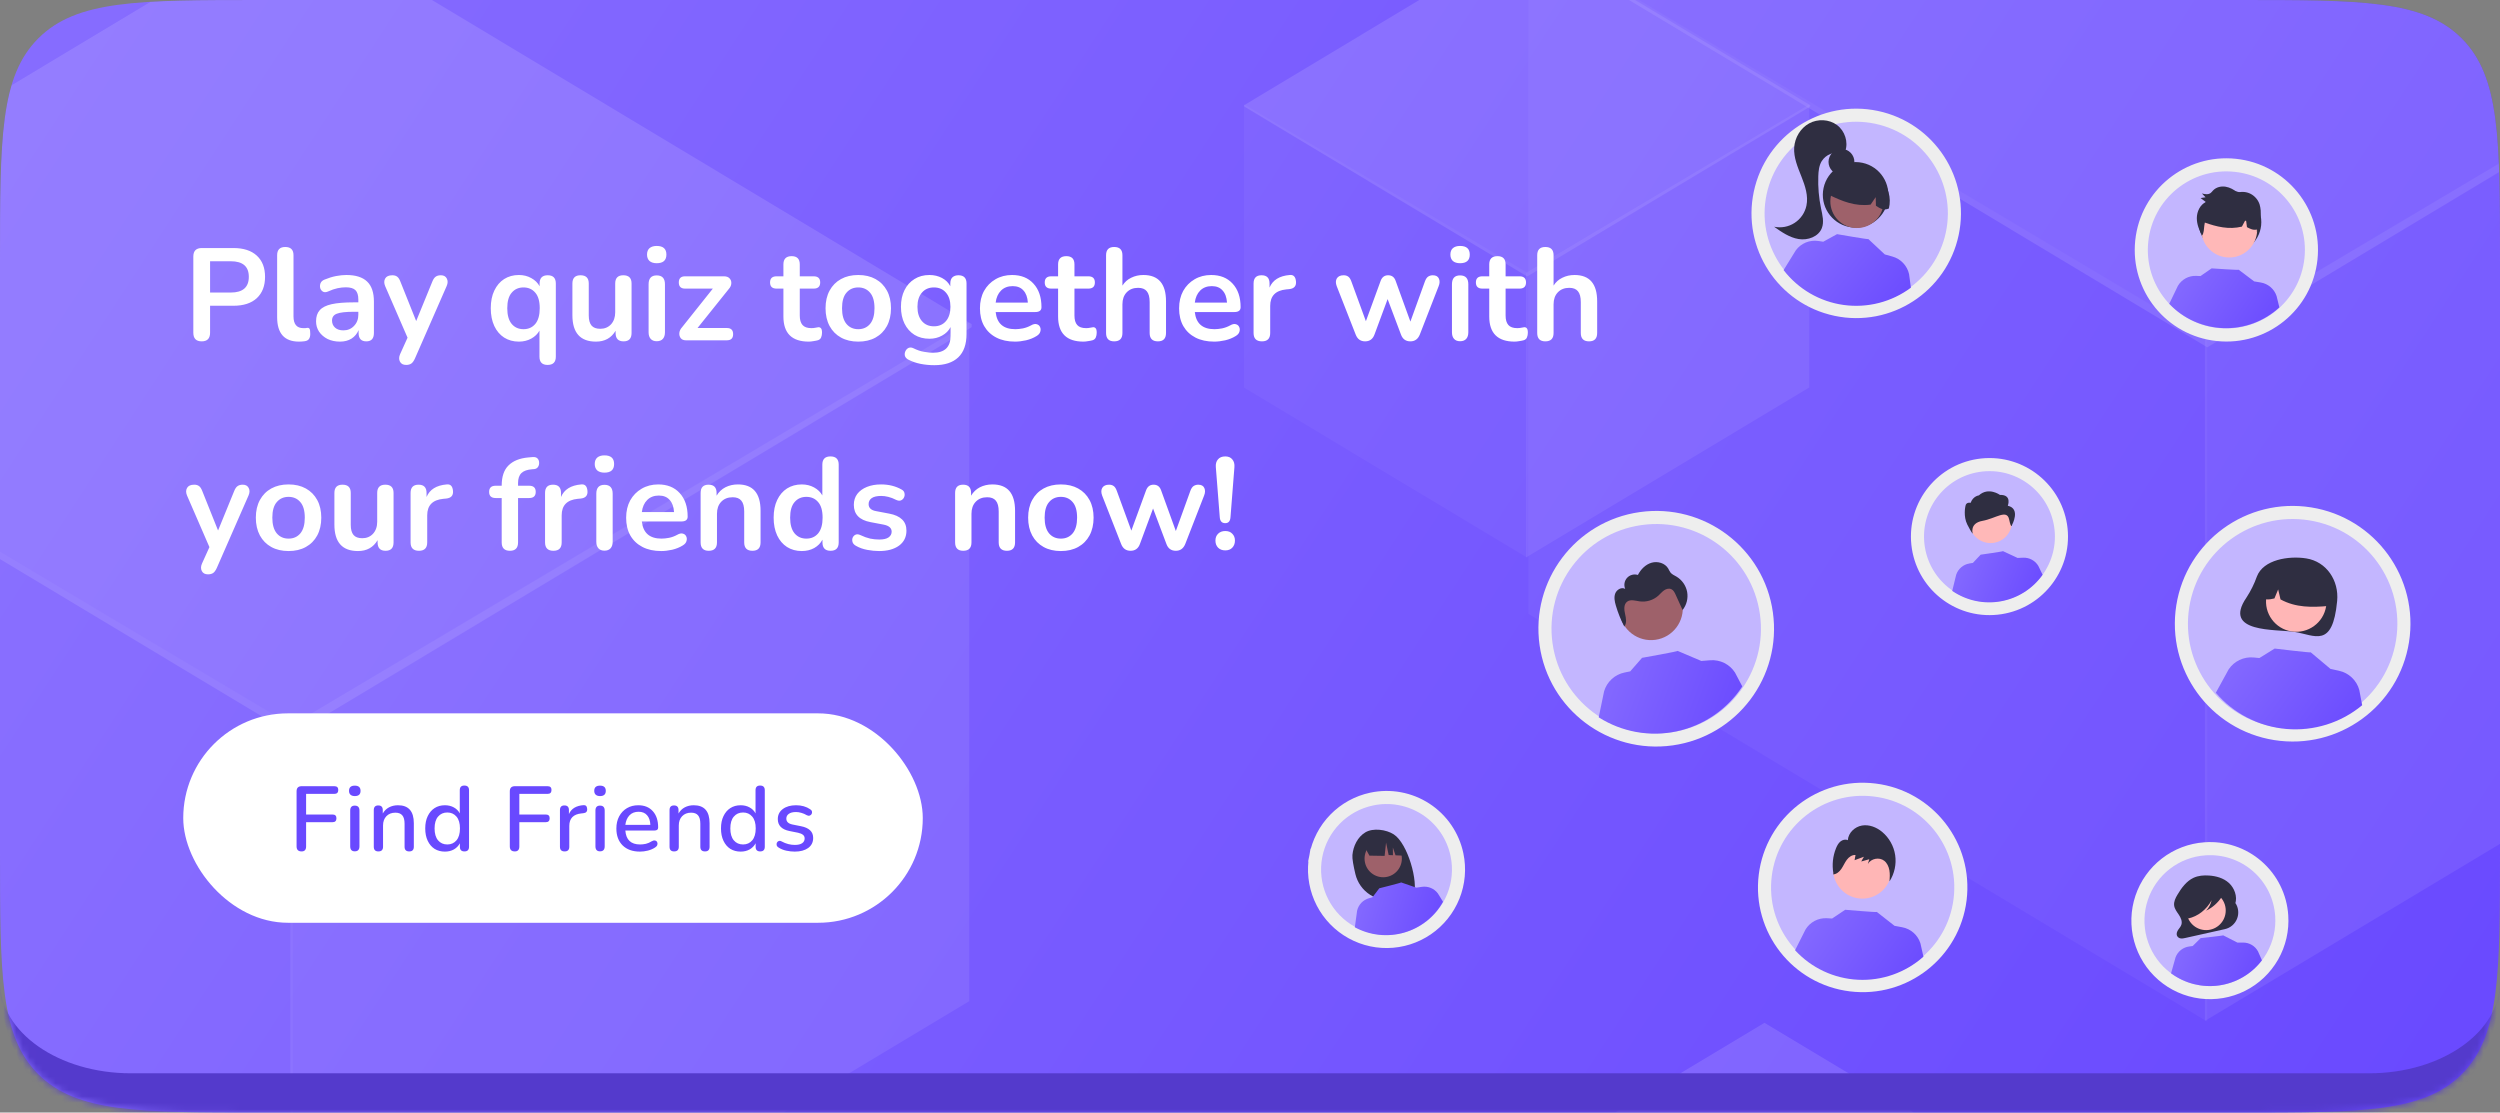 <svg width="382" height="170" viewBox="0 0 382 170" fill="none" xmlns="http://www.w3.org/2000/svg">
<rect x="0" y="0" width="382" height="170" fill="#808080" stroke="none"/>
<g clip-path="url(#clip0_2136_29685)">
<mask id="path-1-inside-1_2136_29685" fill="white">
<path d="M0 40C0 21.144 0 11.716 5.858 5.858C11.716 0 21.144 0 40 0H342C360.856 0 370.284 0 376.142 5.858C382 11.716 382 21.144 382 40V130C382 148.856 382 158.284 376.142 164.142C370.284 170 360.856 170 342 170H40C21.144 170 11.716 170 5.858 164.142C0 158.284 0 148.856 0 130V40Z"/>
</mask>
<path d="M0 40C0 21.144 0 11.716 5.858 5.858C11.716 0 21.144 0 40 0H342C360.856 0 370.284 0 376.142 5.858C382 11.716 382 21.144 382 40V130C382 148.856 382 158.284 376.142 164.142C370.284 170 360.856 170 342 170H40C21.144 170 11.716 170 5.858 164.142C0 158.284 0 148.856 0 130V40Z" fill="url(#paint0_linear_2136_29685)"/>
<g opacity="0.4">
<path opacity="0.1" d="M233.534 -10.039L337.267 51.706V156.104L233.534 93.8V-10.039Z" fill="white"/>
<path opacity="0.2" d="M440.637 -9.976L336.907 51.703V155.992L440.637 93.754V-9.976Z" fill="white"/>
<path opacity="0.3" d="M233.534 -9.697L337.267 -72L441 -9.697V-9.231L337.267 53.073L233.534 -9.231V-9.697Z" fill="white"/>
<path opacity="0.1" d="M-59 49.186L44.733 110.93V215.328L-59 153.025V49.186Z" fill="white"/>
<path opacity="0.2" d="M148.103 49.248L44.373 110.928V215.216L148.103 152.979V49.248Z" fill="white"/>
<path opacity="0.3" d="M-59 49.528L44.733 -12.775L148.466 49.528V49.994L44.733 112.297L-59 49.994V49.528Z" fill="white"/>
<path opacity="0.1" d="M190.103 15.931L233.354 41.676V85.205L190.103 59.227V15.931Z" fill="white"/>
<path opacity="0.2" d="M276.455 15.957L233.204 41.675V85.159L276.455 59.208V15.957Z" fill="white"/>
<path opacity="0.3" d="M190.103 16.074L233.354 -9.904L276.606 16.074V16.268L233.354 42.246L190.103 16.268V16.074Z" fill="white"/>
<path opacity="0.3" d="M226.355 182.262L269.607 156.284L312.859 182.262V182.456L269.607 208.434L226.355 182.456V182.262Z" fill="white"/>
</g>
<path d="M30.82 52.16C29.967 52.16 29.54 51.72 29.54 50.84V39.2C29.54 38.333 29.973 37.9 30.84 37.9H35.66C37.207 37.9 38.4 38.287 39.24 39.06C40.08 39.833 40.5 40.913 40.5 42.3C40.5 43.687 40.08 44.773 39.24 45.56C38.4 46.333 37.207 46.72 35.66 46.72H32.1V50.84C32.1 51.72 31.673 52.16 30.82 52.16ZM32.1 44.7H35.26C37.1 44.7 38.02 43.9 38.02 42.3C38.02 40.713 37.1 39.92 35.26 39.92H32.1V44.7ZM45.687 52.2C43.46 52.2 42.347 50.953 42.347 48.46V39C42.347 38.16 42.76 37.74 43.587 37.74C44.427 37.74 44.847 38.16 44.847 39V48.34C44.847 49.54 45.347 50.14 46.347 50.14C46.453 50.14 46.553 50.14 46.647 50.14C46.74 50.127 46.834 50.113 46.927 50.1C47.114 50.073 47.24 50.127 47.307 50.26C47.373 50.38 47.407 50.633 47.407 51.02C47.407 51.353 47.34 51.613 47.207 51.8C47.074 51.987 46.853 52.1 46.547 52.14C46.267 52.18 45.98 52.2 45.687 52.2ZM51.954 52.2C51.247 52.2 50.614 52.067 50.054 51.8C49.507 51.52 49.074 51.147 48.754 50.68C48.447 50.213 48.294 49.687 48.294 49.1C48.294 48.38 48.48 47.813 48.854 47.4C49.227 46.973 49.834 46.667 50.674 46.48C51.514 46.293 52.64 46.2 54.054 46.2H54.754V45.78C54.754 45.113 54.607 44.633 54.314 44.34C54.02 44.047 53.527 43.9 52.834 43.9C52.447 43.9 52.027 43.947 51.574 44.04C51.134 44.133 50.667 44.293 50.174 44.52C49.854 44.667 49.587 44.687 49.374 44.58C49.16 44.46 49.014 44.28 48.934 44.04C48.867 43.787 48.88 43.533 48.974 43.28C49.08 43.027 49.287 42.84 49.594 42.72C50.207 42.467 50.794 42.287 51.354 42.18C51.927 42.073 52.447 42.02 52.914 42.02C54.34 42.02 55.4 42.353 56.094 43.02C56.787 43.673 57.134 44.693 57.134 46.08V50.88C57.134 51.733 56.747 52.16 55.974 52.16C55.187 52.16 54.794 51.733 54.794 50.88V50.44C54.567 50.987 54.207 51.42 53.714 51.74C53.22 52.047 52.634 52.2 51.954 52.2ZM52.474 50.48C53.127 50.48 53.667 50.253 54.094 49.8C54.534 49.347 54.754 48.773 54.754 48.08V47.64H54.074C52.82 47.64 51.947 47.74 51.454 47.94C50.974 48.127 50.734 48.473 50.734 48.98C50.734 49.42 50.887 49.78 51.194 50.06C51.5 50.34 51.927 50.48 52.474 50.48ZM62.053 55.76C61.6 55.76 61.287 55.593 61.113 55.26C60.94 54.927 60.947 54.547 61.133 54.12L62.273 51.6L58.853 43.72C58.667 43.28 58.667 42.893 58.853 42.56C59.04 42.227 59.407 42.06 59.953 42.06C60.26 42.06 60.507 42.133 60.693 42.28C60.88 42.413 61.047 42.673 61.193 43.06L63.593 49.06L66.053 43.04C66.2 42.667 66.373 42.413 66.573 42.28C66.773 42.133 67.04 42.06 67.373 42.06C67.8 42.06 68.1 42.227 68.273 42.56C68.447 42.893 68.44 43.273 68.253 43.7L63.393 54.8C63.22 55.173 63.033 55.427 62.833 55.56C62.633 55.693 62.373 55.76 62.053 55.76ZM83.671 55.76C82.844 55.76 82.43 55.34 82.43 54.5V50.52C82.15 51.027 81.731 51.433 81.171 51.74C80.611 52.047 79.984 52.2 79.29 52.2C78.437 52.2 77.684 51.993 77.031 51.58C76.391 51.167 75.891 50.58 75.531 49.82C75.171 49.047 74.99 48.14 74.99 47.1C74.99 46.047 75.171 45.147 75.531 44.4C75.891 43.64 76.391 43.053 77.031 42.64C77.684 42.227 78.437 42.02 79.29 42.02C79.997 42.02 80.63 42.18 81.191 42.5C81.751 42.807 82.171 43.22 82.451 43.74V43.32C82.451 42.48 82.864 42.06 83.691 42.06C84.517 42.06 84.93 42.48 84.93 43.32V54.5C84.93 55.34 84.51 55.76 83.671 55.76ZM79.99 50.3C80.737 50.3 81.337 50.033 81.79 49.5C82.244 48.953 82.471 48.153 82.471 47.1C82.471 46.033 82.244 45.24 81.79 44.72C81.337 44.187 80.737 43.92 79.99 43.92C79.244 43.92 78.644 44.187 78.191 44.72C77.737 45.24 77.51 46.033 77.51 47.1C77.51 48.153 77.737 48.953 78.191 49.5C78.644 50.033 79.244 50.3 79.99 50.3ZM91.063 52.2C88.663 52.2 87.463 50.853 87.463 48.16V43.32C87.463 42.48 87.876 42.06 88.703 42.06C89.543 42.06 89.963 42.48 89.963 43.32V48.2C89.963 48.893 90.103 49.407 90.383 49.74C90.663 50.073 91.109 50.24 91.723 50.24C92.389 50.24 92.936 50.013 93.363 49.56C93.789 49.093 94.003 48.48 94.003 47.72V43.32C94.003 42.48 94.416 42.06 95.243 42.06C96.083 42.06 96.503 42.48 96.503 43.32V50.88C96.503 51.733 96.096 52.16 95.283 52.16C94.469 52.16 94.063 51.733 94.063 50.88V50.54C93.409 51.647 92.409 52.2 91.063 52.2ZM100.345 40.22C99.878 40.22 99.511 40.107 99.245 39.88C98.991 39.64 98.865 39.313 98.865 38.9C98.865 38.473 98.991 38.147 99.245 37.92C99.511 37.693 99.878 37.58 100.345 37.58C101.331 37.58 101.825 38.02 101.825 38.9C101.825 39.78 101.331 40.22 100.345 40.22ZM100.345 52.14C99.945 52.14 99.638 52.02 99.425 51.78C99.211 51.54 99.105 51.207 99.105 50.78V43.44C99.105 42.533 99.518 42.08 100.345 42.08C101.185 42.08 101.605 42.533 101.605 43.44V50.78C101.605 51.207 101.498 51.54 101.285 51.78C101.071 52.02 100.758 52.14 100.345 52.14ZM104.802 52C104.456 52 104.196 51.893 104.022 51.68C103.849 51.453 103.776 51.187 103.802 50.88C103.829 50.573 103.969 50.28 104.222 50L108.922 44.1H104.682C104.042 44.1 103.722 43.787 103.722 43.16C103.722 42.533 104.042 42.22 104.682 42.22H110.602C111.002 42.22 111.296 42.327 111.482 42.54C111.682 42.753 111.769 43.013 111.742 43.32C111.729 43.613 111.596 43.9 111.342 44.18L106.582 50.12H111.062C111.702 50.12 112.022 50.433 112.022 51.06C112.022 51.687 111.702 52 111.062 52H104.802ZM123.585 52.2C120.998 52.2 119.705 50.92 119.705 48.36V44.1H118.665C117.998 44.1 117.665 43.787 117.665 43.16C117.665 42.533 117.998 42.22 118.665 42.22H119.705V40.4C119.705 39.56 120.125 39.14 120.965 39.14C121.791 39.14 122.205 39.56 122.205 40.4V42.22H124.325C124.991 42.22 125.325 42.533 125.325 43.16C125.325 43.787 124.991 44.1 124.325 44.1H122.205V48.22C122.205 48.86 122.345 49.34 122.625 49.66C122.905 49.98 123.358 50.14 123.985 50.14C124.211 50.14 124.411 50.12 124.585 50.08C124.758 50.04 124.911 50.013 125.045 50C125.205 49.987 125.338 50.04 125.445 50.16C125.551 50.267 125.605 50.493 125.605 50.84C125.605 51.107 125.558 51.347 125.465 51.56C125.385 51.76 125.231 51.9 125.005 51.98C124.831 52.033 124.605 52.08 124.325 52.12C124.045 52.173 123.798 52.2 123.585 52.2ZM131.143 52.2C130.129 52.2 129.249 51.993 128.503 51.58C127.756 51.167 127.176 50.58 126.763 49.82C126.349 49.047 126.143 48.14 126.143 47.1C126.143 46.06 126.349 45.16 126.763 44.4C127.176 43.64 127.756 43.053 128.503 42.64C129.249 42.227 130.129 42.02 131.143 42.02C132.156 42.02 133.036 42.227 133.783 42.64C134.529 43.053 135.109 43.64 135.523 44.4C135.936 45.16 136.143 46.06 136.143 47.1C136.143 48.14 135.936 49.047 135.523 49.82C135.109 50.58 134.529 51.167 133.783 51.58C133.036 51.993 132.156 52.2 131.143 52.2ZM131.143 50.3C131.889 50.3 132.489 50.033 132.943 49.5C133.396 48.953 133.623 48.153 133.623 47.1C133.623 46.033 133.396 45.24 132.943 44.72C132.489 44.187 131.889 43.92 131.143 43.92C130.396 43.92 129.796 44.187 129.343 44.72C128.889 45.24 128.663 46.033 128.663 47.1C128.663 48.153 128.889 48.953 129.343 49.5C129.796 50.033 130.396 50.3 131.143 50.3ZM142.766 55.8C142.046 55.8 141.346 55.733 140.666 55.6C140 55.467 139.393 55.26 138.846 54.98C138.526 54.82 138.333 54.613 138.266 54.36C138.213 54.12 138.24 53.887 138.346 53.66C138.453 53.433 138.613 53.267 138.826 53.16C139.053 53.067 139.293 53.08 139.546 53.2C140.133 53.493 140.686 53.68 141.206 53.76C141.74 53.853 142.193 53.9 142.566 53.9C144.353 53.9 145.246 53.04 145.246 51.32V49.98C144.966 50.527 144.533 50.96 143.946 51.28C143.373 51.6 142.733 51.76 142.026 51.76C141.146 51.76 140.38 51.56 139.726 51.16C139.073 50.747 138.566 50.173 138.206 49.44C137.846 48.707 137.666 47.853 137.666 46.88C137.666 45.907 137.846 45.06 138.206 44.34C138.566 43.607 139.073 43.04 139.726 42.64C140.38 42.227 141.146 42.02 142.026 42.02C142.733 42.02 143.373 42.173 143.946 42.48C144.52 42.787 144.94 43.207 145.206 43.74V43.32C145.206 42.907 145.313 42.593 145.526 42.38C145.753 42.167 146.06 42.06 146.446 42.06C147.273 42.06 147.686 42.48 147.686 43.32V51.02C147.686 52.607 147.266 53.8 146.426 54.6C145.586 55.4 144.366 55.8 142.766 55.8ZM142.706 49.86C143.48 49.86 144.093 49.593 144.546 49.06C145 48.527 145.226 47.8 145.226 46.88C145.226 45.96 145 45.24 144.546 44.72C144.093 44.187 143.48 43.92 142.706 43.92C141.933 43.92 141.32 44.187 140.866 44.72C140.413 45.24 140.186 45.96 140.186 46.88C140.186 47.8 140.413 48.527 140.866 49.06C141.32 49.593 141.933 49.86 142.706 49.86ZM155.097 52.2C153.99 52.2 153.037 51.993 152.237 51.58C151.437 51.167 150.817 50.58 150.377 49.82C149.95 49.06 149.737 48.16 149.737 47.12C149.737 46.107 149.943 45.22 150.357 44.46C150.783 43.7 151.363 43.107 152.097 42.68C152.843 42.24 153.69 42.02 154.637 42.02C156.023 42.02 157.117 42.46 157.917 43.34C158.73 44.22 159.137 45.42 159.137 46.94C159.137 47.433 158.817 47.68 158.177 47.68H152.137C152.323 49.427 153.323 50.3 155.137 50.3C155.483 50.3 155.87 50.26 156.297 50.18C156.737 50.087 157.15 49.933 157.537 49.72C157.883 49.52 158.177 49.46 158.417 49.54C158.657 49.607 158.823 49.747 158.917 49.96C159.023 50.173 159.037 50.413 158.957 50.68C158.89 50.933 158.703 51.153 158.397 51.34C157.93 51.633 157.39 51.853 156.777 52C156.177 52.133 155.617 52.2 155.097 52.2ZM154.737 43.72C154.003 43.72 153.41 43.947 152.957 44.4C152.503 44.853 152.23 45.467 152.137 46.24H157.057C157.003 45.427 156.777 44.807 156.377 44.38C155.99 43.94 155.443 43.72 154.737 43.72ZM165.557 52.2C162.971 52.2 161.677 50.92 161.677 48.36V44.1H160.637C159.971 44.1 159.637 43.787 159.637 43.16C159.637 42.533 159.971 42.22 160.637 42.22H161.677V40.4C161.677 39.56 162.097 39.14 162.937 39.14C163.764 39.14 164.177 39.56 164.177 40.4V42.22H166.297C166.964 42.22 167.297 42.533 167.297 43.16C167.297 43.787 166.964 44.1 166.297 44.1H164.177V48.22C164.177 48.86 164.317 49.34 164.597 49.66C164.877 49.98 165.331 50.14 165.957 50.14C166.184 50.14 166.384 50.12 166.557 50.08C166.731 50.04 166.884 50.013 167.017 50C167.177 49.987 167.311 50.04 167.417 50.16C167.524 50.267 167.577 50.493 167.577 50.84C167.577 51.107 167.531 51.347 167.437 51.56C167.357 51.76 167.204 51.9 166.977 51.98C166.804 52.033 166.577 52.08 166.297 52.12C166.017 52.173 165.771 52.2 165.557 52.2ZM170.247 52.16C169.42 52.16 169.007 51.733 169.007 50.88V39C169.007 38.16 169.42 37.74 170.247 37.74C171.087 37.74 171.507 38.16 171.507 39V43.64C171.84 43.107 172.287 42.707 172.847 42.44C173.407 42.16 174.027 42.02 174.707 42.02C177.014 42.02 178.167 43.36 178.167 46.04V50.88C178.167 51.733 177.754 52.16 176.927 52.16C176.087 52.16 175.667 51.733 175.667 50.88V46.16C175.667 45.4 175.52 44.847 175.227 44.5C174.947 44.153 174.507 43.98 173.907 43.98C173.174 43.98 172.587 44.213 172.147 44.68C171.72 45.133 171.507 45.74 171.507 46.5V50.88C171.507 51.733 171.087 52.16 170.247 52.16ZM185.526 52.2C184.42 52.2 183.466 51.993 182.666 51.58C181.866 51.167 181.246 50.58 180.806 49.82C180.38 49.06 180.166 48.16 180.166 47.12C180.166 46.107 180.373 45.22 180.786 44.46C181.213 43.7 181.793 43.107 182.526 42.68C183.273 42.24 184.12 42.02 185.066 42.02C186.453 42.02 187.546 42.46 188.346 43.34C189.16 44.22 189.566 45.42 189.566 46.94C189.566 47.433 189.246 47.68 188.606 47.68H182.566C182.753 49.427 183.753 50.3 185.566 50.3C185.913 50.3 186.3 50.26 186.726 50.18C187.166 50.087 187.58 49.933 187.966 49.72C188.313 49.52 188.606 49.46 188.846 49.54C189.086 49.607 189.253 49.747 189.346 49.96C189.453 50.173 189.466 50.413 189.386 50.68C189.32 50.933 189.133 51.153 188.826 51.34C188.36 51.633 187.82 51.853 187.206 52C186.606 52.133 186.046 52.2 185.526 52.2ZM185.166 43.72C184.433 43.72 183.84 43.947 183.386 44.4C182.933 44.853 182.66 45.467 182.566 46.24H187.486C187.433 45.427 187.206 44.807 186.806 44.38C186.42 43.94 185.873 43.72 185.166 43.72ZM192.826 52.16C191.973 52.16 191.546 51.733 191.546 50.88V43.32C191.546 42.48 191.953 42.06 192.766 42.06C193.579 42.06 193.986 42.48 193.986 43.32V43.94C194.466 42.793 195.493 42.153 197.066 42.02C197.639 41.953 197.959 42.28 198.026 43C198.093 43.707 197.746 44.1 196.986 44.18L196.546 44.22C194.906 44.38 194.086 45.22 194.086 46.74V50.88C194.086 51.733 193.666 52.16 192.826 52.16ZM208.588 52.16C207.894 52.16 207.414 51.813 207.148 51.12L204.248 43.72C204.074 43.253 204.081 42.86 204.268 42.54C204.468 42.22 204.814 42.06 205.308 42.06C205.601 42.06 205.841 42.133 206.028 42.28C206.214 42.413 206.374 42.673 206.508 43.06L208.708 49.08L210.968 42.9C211.181 42.34 211.561 42.06 212.108 42.06C212.668 42.06 213.048 42.34 213.248 42.9L215.508 49.14L217.728 43C217.861 42.64 218.028 42.393 218.228 42.26C218.441 42.127 218.674 42.06 218.928 42.06C219.408 42.06 219.721 42.233 219.868 42.58C220.014 42.913 220.001 43.293 219.828 43.72L216.948 51.12C216.668 51.813 216.188 52.16 215.508 52.16C214.801 52.16 214.321 51.813 214.068 51.12L212.028 45.7L210.028 51.1C209.774 51.807 209.294 52.16 208.588 52.16ZM223.099 40.22C222.632 40.22 222.265 40.107 221.999 39.88C221.745 39.64 221.619 39.313 221.619 38.9C221.619 38.473 221.745 38.147 221.999 37.92C222.265 37.693 222.632 37.58 223.099 37.58C224.085 37.58 224.579 38.02 224.579 38.9C224.579 39.78 224.085 40.22 223.099 40.22ZM223.099 52.14C222.699 52.14 222.392 52.02 222.179 51.78C221.965 51.54 221.859 51.207 221.859 50.78V43.44C221.859 42.533 222.272 42.08 223.099 42.08C223.939 42.08 224.359 42.533 224.359 43.44V50.78C224.359 51.207 224.252 51.54 224.039 51.78C223.825 52.02 223.512 52.14 223.099 52.14ZM231.436 52.2C228.85 52.2 227.556 50.92 227.556 48.36V44.1H226.516C225.85 44.1 225.516 43.787 225.516 43.16C225.516 42.533 225.85 42.22 226.516 42.22H227.556V40.4C227.556 39.56 227.976 39.14 228.816 39.14C229.643 39.14 230.056 39.56 230.056 40.4V42.22H232.176C232.843 42.22 233.176 42.533 233.176 43.16C233.176 43.787 232.843 44.1 232.176 44.1H230.056V48.22C230.056 48.86 230.196 49.34 230.476 49.66C230.756 49.98 231.21 50.14 231.836 50.14C232.063 50.14 232.263 50.12 232.436 50.08C232.61 50.04 232.763 50.013 232.896 50C233.056 49.987 233.19 50.04 233.296 50.16C233.403 50.267 233.456 50.493 233.456 50.84C233.456 51.107 233.41 51.347 233.316 51.56C233.236 51.76 233.083 51.9 232.856 51.98C232.683 52.033 232.456 52.08 232.176 52.12C231.896 52.173 231.65 52.2 231.436 52.2ZM236.126 52.16C235.299 52.16 234.886 51.733 234.886 50.88V39C234.886 38.16 235.299 37.74 236.126 37.74C236.966 37.74 237.386 38.16 237.386 39V43.64C237.719 43.107 238.166 42.707 238.726 42.44C239.286 42.16 239.906 42.02 240.586 42.02C242.893 42.02 244.046 43.36 244.046 46.04V50.88C244.046 51.733 243.633 52.16 242.806 52.16C241.966 52.16 241.546 51.733 241.546 50.88V46.16C241.546 45.4 241.399 44.847 241.106 44.5C240.826 44.153 240.386 43.98 239.786 43.98C239.053 43.98 238.466 44.213 238.026 44.68C237.599 45.133 237.386 45.74 237.386 46.5V50.88C237.386 51.733 236.966 52.16 236.126 52.16ZM31.78 87.76C31.327 87.76 31.013 87.593 30.84 87.26C30.667 86.927 30.673 86.547 30.86 86.12L32 83.6L28.58 75.72C28.393 75.28 28.393 74.893 28.58 74.56C28.767 74.227 29.133 74.06 29.68 74.06C29.987 74.06 30.233 74.133 30.42 74.28C30.607 74.413 30.773 74.673 30.92 75.06L33.32 81.06L35.78 75.04C35.927 74.667 36.1 74.413 36.3 74.28C36.5 74.133 36.767 74.06 37.1 74.06C37.527 74.06 37.827 74.227 38 74.56C38.173 74.893 38.167 75.273 37.98 75.7L33.12 86.8C32.947 87.173 32.76 87.427 32.56 87.56C32.36 87.693 32.1 87.76 31.78 87.76ZM44.092 84.2C43.079 84.2 42.199 83.993 41.452 83.58C40.705 83.167 40.125 82.58 39.712 81.82C39.299 81.047 39.092 80.14 39.092 79.1C39.092 78.06 39.299 77.16 39.712 76.4C40.125 75.64 40.705 75.053 41.452 74.64C42.199 74.227 43.079 74.02 44.092 74.02C45.105 74.02 45.985 74.227 46.732 74.64C47.479 75.053 48.059 75.64 48.472 76.4C48.885 77.16 49.092 78.06 49.092 79.1C49.092 80.14 48.885 81.047 48.472 81.82C48.059 82.58 47.479 83.167 46.732 83.58C45.985 83.993 45.105 84.2 44.092 84.2ZM44.092 82.3C44.839 82.3 45.439 82.033 45.892 81.5C46.345 80.953 46.572 80.153 46.572 79.1C46.572 78.033 46.345 77.24 45.892 76.72C45.439 76.187 44.839 75.92 44.092 75.92C43.345 75.92 42.745 76.187 42.292 76.72C41.839 77.24 41.612 78.033 41.612 79.1C41.612 80.153 41.839 80.953 42.292 81.5C42.745 82.033 43.345 82.3 44.092 82.3ZM54.696 84.2C52.295 84.2 51.096 82.853 51.096 80.16V75.32C51.096 74.48 51.509 74.06 52.336 74.06C53.175 74.06 53.596 74.48 53.596 75.32V80.2C53.596 80.893 53.736 81.407 54.016 81.74C54.295 82.073 54.742 82.24 55.355 82.24C56.022 82.24 56.569 82.013 56.995 81.56C57.422 81.093 57.636 80.48 57.636 79.72V75.32C57.636 74.48 58.049 74.06 58.876 74.06C59.715 74.06 60.136 74.48 60.136 75.32V82.88C60.136 83.733 59.729 84.16 58.916 84.16C58.102 84.16 57.696 83.733 57.696 82.88V82.54C57.042 83.647 56.042 84.2 54.696 84.2ZM64.017 84.16C63.164 84.16 62.737 83.733 62.737 82.88V75.32C62.737 74.48 63.144 74.06 63.958 74.06C64.771 74.06 65.177 74.48 65.177 75.32V75.94C65.657 74.793 66.684 74.153 68.257 74.02C68.831 73.953 69.151 74.28 69.218 75C69.284 75.707 68.938 76.1 68.177 76.18L67.737 76.22C66.097 76.38 65.278 77.22 65.278 78.74V82.88C65.278 83.733 64.858 84.16 64.017 84.16ZM77.919 84.16C77.079 84.16 76.659 83.733 76.659 82.88V76.1H75.739C75.073 76.1 74.739 75.787 74.739 75.16C74.739 74.533 75.073 74.22 75.739 74.22H76.659V74.2C76.659 72.827 77.006 71.8 77.699 71.12C78.393 70.427 79.393 70.02 80.699 69.9L81.379 69.84C81.726 69.813 81.979 69.887 82.139 70.06C82.299 70.233 82.379 70.447 82.379 70.7C82.393 70.94 82.333 71.16 82.199 71.36C82.066 71.547 81.873 71.653 81.619 71.68L81.339 71.7C80.579 71.753 80.026 71.947 79.679 72.28C79.333 72.613 79.159 73.12 79.159 73.8V74.22H80.859C81.526 74.22 81.859 74.533 81.859 75.16C81.859 75.787 81.526 76.1 80.859 76.1H79.159V82.88C79.159 83.733 78.746 84.16 77.919 84.16ZM84.564 84.16C83.711 84.16 83.284 83.733 83.284 82.88V75.32C83.284 74.48 83.691 74.06 84.504 74.06C85.318 74.06 85.724 74.48 85.724 75.32V75.94C86.204 74.793 87.231 74.153 88.804 74.02C89.378 73.953 89.698 74.28 89.764 75C89.831 75.707 89.484 76.1 88.724 76.18L88.284 76.22C86.644 76.38 85.824 77.22 85.824 78.74V82.88C85.824 83.733 85.404 84.16 84.564 84.16ZM92.356 72.22C91.89 72.22 91.523 72.107 91.256 71.88C91.003 71.64 90.876 71.313 90.876 70.9C90.876 70.473 91.003 70.147 91.256 69.92C91.523 69.693 91.89 69.58 92.356 69.58C93.343 69.58 93.836 70.02 93.836 70.9C93.836 71.78 93.343 72.22 92.356 72.22ZM92.356 84.14C91.956 84.14 91.65 84.02 91.436 83.78C91.223 83.54 91.116 83.207 91.116 82.78V75.44C91.116 74.533 91.53 74.08 92.356 74.08C93.196 74.08 93.616 74.533 93.616 75.44V82.78C93.616 83.207 93.51 83.54 93.296 83.78C93.083 84.02 92.77 84.14 92.356 84.14ZM101.034 84.2C99.927 84.2 98.974 83.993 98.174 83.58C97.374 83.167 96.754 82.58 96.314 81.82C95.887 81.06 95.674 80.16 95.674 79.12C95.674 78.107 95.881 77.22 96.294 76.46C96.721 75.7 97.301 75.107 98.034 74.68C98.781 74.24 99.627 74.02 100.574 74.02C101.961 74.02 103.054 74.46 103.854 75.34C104.667 76.22 105.074 77.42 105.074 78.94C105.074 79.433 104.754 79.68 104.114 79.68H98.074C98.261 81.427 99.261 82.3 101.074 82.3C101.421 82.3 101.807 82.26 102.234 82.18C102.674 82.087 103.087 81.933 103.474 81.72C103.821 81.52 104.114 81.46 104.354 81.54C104.594 81.607 104.761 81.747 104.854 81.96C104.961 82.173 104.974 82.413 104.894 82.68C104.827 82.933 104.641 83.153 104.334 83.34C103.867 83.633 103.327 83.853 102.714 84C102.114 84.133 101.554 84.2 101.034 84.2ZM100.674 75.72C99.941 75.72 99.347 75.947 98.894 76.4C98.441 76.853 98.167 77.467 98.074 78.24H102.994C102.941 77.427 102.714 76.807 102.314 76.38C101.927 75.94 101.381 75.72 100.674 75.72ZM108.294 84.16C107.467 84.16 107.054 83.733 107.054 82.88V75.32C107.054 74.48 107.461 74.06 108.274 74.06C109.087 74.06 109.494 74.48 109.494 75.32V75.74C109.827 75.18 110.274 74.753 110.834 74.46C111.407 74.167 112.047 74.02 112.754 74.02C115.061 74.02 116.214 75.36 116.214 78.04V82.88C116.214 83.733 115.801 84.16 114.974 84.16C114.134 84.16 113.714 83.733 113.714 82.88V78.16C113.714 77.4 113.567 76.847 113.274 76.5C112.994 76.153 112.554 75.98 111.954 75.98C111.221 75.98 110.634 76.213 110.194 76.68C109.767 77.133 109.554 77.74 109.554 78.5V82.88C109.554 83.733 109.134 84.16 108.294 84.16ZM122.513 84.2C121.66 84.2 120.906 83.993 120.253 83.58C119.613 83.167 119.113 82.58 118.753 81.82C118.393 81.047 118.213 80.14 118.213 79.1C118.213 78.047 118.393 77.147 118.753 76.4C119.113 75.64 119.613 75.053 120.253 74.64C120.906 74.227 121.66 74.02 122.513 74.02C123.206 74.02 123.833 74.173 124.393 74.48C124.953 74.787 125.373 75.193 125.653 75.7V71C125.653 70.16 126.066 69.74 126.893 69.74C127.733 69.74 128.153 70.16 128.153 71V82.88C128.153 83.733 127.74 84.16 126.913 84.16C126.086 84.16 125.673 83.733 125.673 82.88V82.46C125.393 82.993 124.973 83.42 124.413 83.74C123.853 84.047 123.22 84.2 122.513 84.2ZM123.213 82.3C123.96 82.3 124.56 82.033 125.013 81.5C125.466 80.953 125.693 80.153 125.693 79.1C125.693 78.033 125.466 77.24 125.013 76.72C124.56 76.187 123.96 75.92 123.213 75.92C122.466 75.92 121.866 76.187 121.413 76.72C120.96 77.24 120.733 78.033 120.733 79.1C120.733 80.153 120.96 80.953 121.413 81.5C121.866 82.033 122.466 82.3 123.213 82.3ZM134.325 84.2C133.752 84.2 133.145 84.14 132.505 84.02C131.865 83.9 131.292 83.693 130.785 83.4C130.505 83.24 130.332 83.047 130.265 82.82C130.199 82.58 130.205 82.36 130.285 82.16C130.379 81.947 130.525 81.793 130.725 81.7C130.939 81.607 131.185 81.627 131.465 81.76C131.999 82.013 132.499 82.193 132.965 82.3C133.432 82.393 133.892 82.44 134.345 82.44C134.985 82.44 135.459 82.333 135.765 82.12C136.085 81.893 136.245 81.6 136.245 81.24C136.245 80.68 135.832 80.32 135.005 80.16L133.005 79.78C131.312 79.46 130.465 78.58 130.465 77.14C130.465 76.5 130.639 75.947 130.985 75.48C131.345 75.013 131.839 74.653 132.465 74.4C133.092 74.147 133.812 74.02 134.625 74.02C135.799 74.02 136.845 74.28 137.765 74.8C138.019 74.933 138.165 75.12 138.205 75.36C138.259 75.587 138.232 75.807 138.125 76.02C138.032 76.22 137.879 76.367 137.665 76.46C137.452 76.54 137.205 76.513 136.925 76.38C136.512 76.167 136.112 76.013 135.725 75.92C135.352 75.827 134.992 75.78 134.645 75.78C133.992 75.78 133.505 75.893 133.185 76.12C132.879 76.347 132.725 76.647 132.725 77.02C132.725 77.607 133.105 77.967 133.865 78.1L135.865 78.48C136.732 78.64 137.385 78.933 137.825 79.36C138.279 79.787 138.505 80.36 138.505 81.08C138.505 82.053 138.125 82.82 137.365 83.38C136.605 83.927 135.592 84.2 134.325 84.2ZM147.181 84.16C146.354 84.16 145.941 83.733 145.941 82.88V75.32C145.941 74.48 146.347 74.06 147.161 74.06C147.974 74.06 148.381 74.48 148.381 75.32V75.74C148.714 75.18 149.161 74.753 149.721 74.46C150.294 74.167 150.934 74.02 151.641 74.02C153.947 74.02 155.101 75.36 155.101 78.04V82.88C155.101 83.733 154.687 84.16 153.861 84.16C153.021 84.16 152.601 83.733 152.601 82.88V78.16C152.601 77.4 152.454 76.847 152.161 76.5C151.881 76.153 151.441 75.98 150.841 75.98C150.107 75.98 149.521 76.213 149.081 76.68C148.654 77.133 148.441 77.74 148.441 78.5V82.88C148.441 83.733 148.021 84.16 147.181 84.16ZM162.1 84.2C161.087 84.2 160.207 83.993 159.46 83.58C158.713 83.167 158.133 82.58 157.72 81.82C157.307 81.047 157.1 80.14 157.1 79.1C157.1 78.06 157.307 77.16 157.72 76.4C158.133 75.64 158.713 75.053 159.46 74.64C160.207 74.227 161.087 74.02 162.1 74.02C163.113 74.02 163.993 74.227 164.74 74.64C165.487 75.053 166.067 75.64 166.48 76.4C166.893 77.16 167.1 78.06 167.1 79.1C167.1 80.14 166.893 81.047 166.48 81.82C166.067 82.58 165.487 83.167 164.74 83.58C163.993 83.993 163.113 84.2 162.1 84.2ZM162.1 82.3C162.847 82.3 163.447 82.033 163.9 81.5C164.353 80.953 164.58 80.153 164.58 79.1C164.58 78.033 164.353 77.24 163.9 76.72C163.447 76.187 162.847 75.92 162.1 75.92C161.353 75.92 160.753 76.187 160.3 76.72C159.847 77.24 159.62 78.033 159.62 79.1C159.62 80.153 159.847 80.953 160.3 81.5C160.753 82.033 161.353 82.3 162.1 82.3ZM172.748 84.16C172.055 84.16 171.575 83.813 171.308 83.12L168.408 75.72C168.235 75.253 168.241 74.86 168.428 74.54C168.628 74.22 168.975 74.06 169.468 74.06C169.761 74.06 170.001 74.133 170.188 74.28C170.375 74.413 170.535 74.673 170.668 75.06L172.868 81.08L175.128 74.9C175.341 74.34 175.721 74.06 176.268 74.06C176.828 74.06 177.208 74.34 177.408 74.9L179.668 81.14L181.888 75C182.021 74.64 182.188 74.393 182.388 74.26C182.601 74.127 182.835 74.06 183.088 74.06C183.568 74.06 183.881 74.233 184.028 74.58C184.175 74.913 184.161 75.293 183.988 75.72L181.108 83.12C180.828 83.813 180.348 84.16 179.668 84.16C178.961 84.16 178.481 83.813 178.228 83.12L176.188 77.7L174.188 83.1C173.935 83.807 173.455 84.16 172.748 84.16ZM187.219 79.94C186.699 79.94 186.419 79.633 186.379 79.02L185.779 71.38C185.739 70.887 185.845 70.493 186.099 70.2C186.352 69.893 186.725 69.74 187.219 69.74C187.699 69.74 188.059 69.893 188.299 70.2C188.552 70.493 188.659 70.887 188.619 71.38L188.019 79.02C187.979 79.633 187.712 79.94 187.219 79.94ZM187.219 84.1C186.765 84.1 186.399 83.96 186.119 83.68C185.852 83.4 185.719 83.04 185.719 82.6C185.719 82.173 185.852 81.827 186.119 81.56C186.399 81.28 186.765 81.14 187.219 81.14C187.685 81.14 188.045 81.28 188.299 81.56C188.565 81.827 188.699 82.173 188.699 82.6C188.699 83.04 188.565 83.4 188.299 83.68C188.045 83.96 187.685 84.1 187.219 84.1Z" fill="white"/>
<rect x="28" y="109" width="113" height="32" rx="16" fill="white"/>
<path d="M46.087 130.098C45.573 130.098 45.317 129.841 45.317 129.328V120.914C45.317 120.391 45.578 120.13 46.101 120.13H51.085C51.486 120.13 51.687 120.321 51.687 120.704C51.687 121.105 51.486 121.306 51.085 121.306H46.773V124.456H50.805C51.206 124.456 51.407 124.647 51.407 125.03C51.407 125.431 51.206 125.632 50.805 125.632H46.773V129.328C46.773 129.841 46.544 130.098 46.087 130.098ZM54.211 121.642C53.931 121.642 53.712 121.572 53.553 121.432C53.404 121.292 53.329 121.096 53.329 120.844C53.329 120.312 53.623 120.046 54.211 120.046C54.799 120.046 55.093 120.312 55.093 120.844C55.093 121.376 54.799 121.642 54.211 121.642ZM54.211 130.084C53.744 130.084 53.511 129.827 53.511 129.314V123.854C53.511 123.35 53.744 123.098 54.211 123.098C54.687 123.098 54.925 123.35 54.925 123.854V129.314C54.925 129.827 54.687 130.084 54.211 130.084ZM57.815 130.098C57.349 130.098 57.115 129.86 57.115 129.384V123.784C57.115 123.308 57.344 123.07 57.801 123.07C58.259 123.07 58.487 123.308 58.487 123.784V124.302C58.721 123.891 59.038 123.579 59.439 123.364C59.85 123.149 60.307 123.042 60.811 123.042C62.426 123.042 63.233 123.957 63.233 125.786V129.384C63.233 129.86 63 130.098 62.533 130.098C62.057 130.098 61.819 129.86 61.819 129.384V125.87C61.819 125.282 61.703 124.853 61.469 124.582C61.245 124.311 60.891 124.176 60.405 124.176C59.836 124.176 59.379 124.358 59.033 124.722C58.697 125.077 58.529 125.548 58.529 126.136V129.384C58.529 129.86 58.291 130.098 57.815 130.098ZM67.986 130.126C67.388 130.126 66.861 129.986 66.404 129.706C65.956 129.417 65.606 129.006 65.354 128.474C65.102 127.942 64.976 127.312 64.976 126.584C64.976 125.856 65.102 125.231 65.354 124.708C65.606 124.176 65.956 123.765 66.404 123.476C66.852 123.187 67.379 123.042 67.986 123.042C68.499 123.042 68.956 123.154 69.358 123.378C69.759 123.602 70.058 123.905 70.254 124.288V120.746C70.254 120.27 70.487 120.032 70.954 120.032C71.43 120.032 71.668 120.27 71.668 120.746V129.384C71.668 129.86 71.434 130.098 70.968 130.098C70.501 130.098 70.268 129.86 70.268 129.384V128.852C70.062 129.244 69.759 129.557 69.358 129.79C68.956 130.014 68.499 130.126 67.986 130.126ZM68.35 129.034C68.928 129.034 69.395 128.824 69.75 128.404C70.104 127.984 70.282 127.377 70.282 126.584C70.282 125.791 70.104 125.189 69.75 124.778C69.395 124.358 68.928 124.148 68.35 124.148C67.762 124.148 67.29 124.358 66.936 124.778C66.581 125.189 66.404 125.791 66.404 126.584C66.404 127.377 66.581 127.984 66.936 128.404C67.29 128.824 67.762 129.034 68.35 129.034ZM78.669 130.098C78.155 130.098 77.899 129.841 77.899 129.328V120.914C77.899 120.391 78.16 120.13 78.683 120.13H83.667C84.068 120.13 84.269 120.321 84.269 120.704C84.269 121.105 84.068 121.306 83.667 121.306H79.355V124.456H83.387C83.788 124.456 83.989 124.647 83.989 125.03C83.989 125.431 83.788 125.632 83.387 125.632H79.355V129.328C79.355 129.841 79.126 130.098 78.669 130.098ZM86.274 130.098C85.798 130.098 85.56 129.86 85.56 129.384V123.784C85.56 123.308 85.788 123.07 86.246 123.07C86.703 123.07 86.932 123.308 86.932 123.784V124.386C87.118 123.966 87.398 123.644 87.772 123.42C88.154 123.196 88.617 123.065 89.158 123.028C89.503 123 89.69 123.187 89.718 123.588C89.755 123.999 89.555 124.223 89.116 124.26L88.85 124.288C87.609 124.409 86.988 125.049 86.988 126.206V129.384C86.988 129.86 86.75 130.098 86.274 130.098ZM91.683 121.642C91.403 121.642 91.183 121.572 91.025 121.432C90.875 121.292 90.8 121.096 90.8 120.844C90.8 120.312 91.094 120.046 91.683 120.046C92.27 120.046 92.564 120.312 92.564 120.844C92.564 121.376 92.27 121.642 91.683 121.642ZM91.683 130.084C91.216 130.084 90.983 129.827 90.983 129.314V123.854C90.983 123.35 91.216 123.098 91.683 123.098C92.159 123.098 92.397 123.35 92.397 123.854V129.314C92.397 129.827 92.159 130.084 91.683 130.084ZM97.793 130.126C96.673 130.126 95.791 129.813 95.147 129.188C94.503 128.553 94.181 127.69 94.181 126.598C94.181 125.898 94.321 125.282 94.601 124.75C94.89 124.209 95.287 123.789 95.791 123.49C96.295 123.191 96.873 123.042 97.527 123.042C98.469 123.042 99.211 123.345 99.753 123.952C100.294 124.549 100.565 125.375 100.565 126.43C100.565 126.747 100.378 126.906 100.005 126.906H95.553C95.655 128.325 96.407 129.034 97.807 129.034C98.087 129.034 98.381 129.001 98.689 128.936C98.997 128.861 99.295 128.731 99.585 128.544C99.781 128.432 99.949 128.395 100.089 128.432C100.238 128.46 100.345 128.539 100.411 128.67C100.476 128.791 100.485 128.931 100.439 129.09C100.401 129.239 100.294 129.37 100.117 129.482C99.799 129.697 99.426 129.86 98.997 129.972C98.577 130.075 98.175 130.126 97.793 130.126ZM97.583 124.036C96.995 124.036 96.528 124.218 96.183 124.582C95.837 124.946 95.627 125.431 95.553 126.038H99.375C99.347 125.403 99.179 124.913 98.871 124.568C98.563 124.213 98.133 124.036 97.583 124.036ZM103.006 130.098C102.54 130.098 102.306 129.86 102.306 129.384V123.784C102.306 123.308 102.535 123.07 102.992 123.07C103.45 123.07 103.678 123.308 103.678 123.784V124.302C103.912 123.891 104.229 123.579 104.63 123.364C105.041 123.149 105.498 123.042 106.002 123.042C107.617 123.042 108.424 123.957 108.424 125.786V129.384C108.424 129.86 108.191 130.098 107.724 130.098C107.248 130.098 107.01 129.86 107.01 129.384V125.87C107.01 125.282 106.894 124.853 106.66 124.582C106.436 124.311 106.082 124.176 105.596 124.176C105.027 124.176 104.57 124.358 104.224 124.722C103.888 125.077 103.72 125.548 103.72 126.136V129.384C103.72 129.86 103.482 130.098 103.006 130.098ZM113.177 130.126C112.579 130.126 112.052 129.986 111.595 129.706C111.147 129.417 110.797 129.006 110.545 128.474C110.293 127.942 110.167 127.312 110.167 126.584C110.167 125.856 110.293 125.231 110.545 124.708C110.797 124.176 111.147 123.765 111.595 123.476C112.043 123.187 112.57 123.042 113.177 123.042C113.69 123.042 114.147 123.154 114.549 123.378C114.95 123.602 115.249 123.905 115.445 124.288V120.746C115.445 120.27 115.678 120.032 116.145 120.032C116.621 120.032 116.859 120.27 116.859 120.746V129.384C116.859 129.86 116.625 130.098 116.159 130.098C115.692 130.098 115.459 129.86 115.459 129.384V128.852C115.253 129.244 114.95 129.557 114.549 129.79C114.147 130.014 113.69 130.126 113.177 130.126ZM113.541 129.034C114.119 129.034 114.586 128.824 114.941 128.404C115.295 127.984 115.473 127.377 115.473 126.584C115.473 125.791 115.295 125.189 114.941 124.778C114.586 124.358 114.119 124.148 113.541 124.148C112.953 124.148 112.481 124.358 112.127 124.778C111.772 125.189 111.595 125.791 111.595 126.584C111.595 127.377 111.772 127.984 112.127 128.404C112.481 128.824 112.953 129.034 113.541 129.034ZM121.438 130.126C121.028 130.126 120.603 130.079 120.164 129.986C119.726 129.893 119.329 129.734 118.974 129.51C118.816 129.417 118.718 129.3 118.68 129.16C118.643 129.02 118.652 128.889 118.708 128.768C118.764 128.647 118.853 128.563 118.974 128.516C119.105 128.46 119.25 128.474 119.408 128.558C119.772 128.754 120.122 128.894 120.458 128.978C120.794 129.062 121.126 129.104 121.452 129.104C121.947 129.104 122.32 129.015 122.572 128.838C122.824 128.661 122.95 128.423 122.95 128.124C122.95 127.881 122.866 127.695 122.698 127.564C122.53 127.424 122.278 127.317 121.942 127.242L120.612 126.976C119.436 126.733 118.848 126.127 118.848 125.156C118.848 124.512 119.105 123.999 119.618 123.616C120.132 123.233 120.804 123.042 121.634 123.042C122.474 123.042 123.198 123.247 123.804 123.658C123.954 123.751 124.042 123.868 124.07 124.008C124.098 124.139 124.08 124.265 124.014 124.386C123.949 124.498 123.851 124.577 123.72 124.624C123.599 124.671 123.454 124.652 123.286 124.568C123.006 124.4 122.726 124.279 122.446 124.204C122.166 124.12 121.896 124.078 121.634 124.078C121.149 124.078 120.78 124.171 120.528 124.358C120.276 124.535 120.15 124.778 120.15 125.086C120.15 125.553 120.458 125.851 121.074 125.982L122.404 126.248C123.011 126.369 123.468 126.575 123.776 126.864C124.094 127.153 124.252 127.545 124.252 128.04C124.252 128.693 123.996 129.207 123.482 129.58C122.969 129.944 122.288 130.126 121.438 130.126Z" fill="#6949FF"/>
<path d="M222.624 130.594C223.073 132.722 222.88 134.936 222.07 136.955C221.26 138.974 219.87 140.708 218.075 141.937C216.28 143.166 214.16 143.835 211.985 143.86C209.81 143.884 207.676 143.263 205.853 142.075C204.031 140.887 202.601 139.185 201.746 137.185C200.891 135.184 200.648 132.975 201.048 130.837L202.031 131.021L201.048 130.837C201.449 128.698 202.474 126.727 203.995 125.171C205.515 123.616 207.463 122.546 209.591 122.097C211.005 121.796 212.464 121.776 213.886 122.04C215.307 122.305 216.663 122.847 217.874 123.637C219.085 124.426 220.128 125.448 220.944 126.642C221.759 127.836 222.33 129.179 222.624 130.594ZM222.624 130.594C222.625 130.594 222.625 130.595 222.625 130.595L221.646 130.799L222.624 130.594Z" fill="#C3B6FF" stroke="#EEEEEE" stroke-width="2"/>
<path d="M206.65 130.642C206.781 129.267 207.449 127.89 208.629 127.183C209.808 126.477 211.812 126.745 212.971 127.495C215.09 128.867 216.79 134.765 215.991 136.913C215.749 136.951 214.922 137.117 214.678 137.16L214.094 136.092L214.334 137.221C213.946 137.291 213.556 137.365 213.163 137.444C211.847 137.707 210.48 137.449 209.351 136.725C208.221 136.001 207.415 134.867 207.104 133.562C206.806 132.313 206.599 131.184 206.65 130.642Z" fill="#2F2E41"/>
<path d="M211.947 133.982C213.487 133.654 214.47 132.141 214.142 130.601C213.815 129.062 212.302 128.079 210.762 128.406C209.223 128.733 208.24 130.247 208.567 131.786C208.894 133.326 210.408 134.309 211.947 133.982Z" fill="#9E616A"/>
<path d="M208.429 129.257L211.297 126.968C212.016 127.124 212.68 127.47 213.22 127.969C213.761 128.468 214.158 129.103 214.37 129.808L214.654 130.749L213.237 130.693L212.829 129.499L212.841 130.677L212.187 130.651L211.789 128.747L211.572 130.78L209.249 130.742L208.429 129.257Z" fill="#2F2E41"/>
<path d="M220.495 137.791C219.21 140.079 217.077 141.771 214.556 142.5C212.035 143.229 209.328 142.938 207.02 141.689L207.362 139.169C207.463 138.713 207.686 138.293 208.008 137.954C208.33 137.616 208.738 137.371 209.188 137.246L209.715 137.1L210.754 135.732C210.754 135.732 214.157 134.881 214.094 134.833L216.437 135.641L216.433 135.632L217.26 135.509C217.722 135.439 218.194 135.497 218.626 135.676C219.058 135.854 219.433 136.147 219.711 136.523L220.495 137.791Z" fill="url(#paint1_linear_2136_29685)"/>
<path d="M305.14 92.93C311.182 92.295 315.565 86.882 314.93 80.841C314.295 74.799 308.883 70.416 302.841 71.051C296.799 71.686 292.416 77.099 293.051 83.14C293.686 89.182 299.098 93.565 305.14 92.93Z" fill="#C3B6FF" stroke="#EEEEEE" stroke-width="2"/>
<path d="M304.502 82.963C306.293 82.774 307.592 81.17 307.404 79.379C307.216 77.588 305.611 76.288 303.82 76.477C302.029 76.665 300.73 78.269 300.918 80.06C301.106 81.851 302.711 83.151 304.502 82.963Z" fill="#FFB8B8"/>
<path d="M306.792 77.277C306.792 77.277 307.466 75.574 305.593 75.623C305.593 75.623 303.859 74.353 302.368 75.696C302.368 75.696 301.487 75.789 301.111 76.835C301.111 76.835 300.391 76.646 300.312 77.365C300.312 77.365 299.96 78.885 300.605 80.153C301.251 81.42 301.435 81.549 301.435 81.549C301.435 81.549 300.907 79.948 302.918 79.588C304.929 79.228 306.655 77.763 306.994 79.359C307.332 80.956 307.441 80.207 307.441 80.207C307.441 80.207 308.803 77.733 306.792 77.277Z" fill="#2F2E41"/>
<path d="M312.109 87.823C310.593 89.965 308.294 91.424 305.711 91.885C303.127 92.347 300.466 91.775 298.301 90.291L298.904 87.821C299.052 87.378 299.318 86.984 299.674 86.681C300.029 86.377 300.46 86.177 300.921 86.1L301.46 86.009L302.637 84.757C302.637 84.757 306.111 84.266 306.053 84.212L308.298 85.26L308.295 85.252L309.131 85.216C309.598 85.195 310.061 85.301 310.472 85.524C310.883 85.747 311.225 86.077 311.462 86.48L312.109 87.823Z" fill="url(#paint2_linear_2136_29685)"/>
<path d="M347.658 112.097C356.932 113.565 365.64 107.239 367.108 97.965C368.577 88.692 362.25 79.984 352.977 78.515C343.704 77.046 334.996 83.373 333.527 92.647C332.058 101.92 338.385 110.628 347.658 112.097Z" fill="#C3B6FF" stroke="#EEEEEE" stroke-width="2"/>
<path d="M344.847 88.103C344.446 89.234 343.91 90.313 343.252 91.317C339.53 96.772 347.774 96.108 350.611 96.557C353.713 97.048 356.422 99.149 357.117 91.83C357.413 88.704 355.492 85.815 352.39 85.324C349.74 84.904 345.829 85.492 344.847 88.103Z" fill="#2F2E41"/>
<path d="M350.146 96.482C352.666 96.881 355.033 95.161 355.433 92.641C355.832 90.12 354.112 87.753 351.591 87.354C349.071 86.955 346.704 88.674 346.304 91.195C345.905 93.716 347.625 96.083 350.146 96.482Z" fill="#FFB6B6"/>
<path d="M348.507 86.775C349.384 86.414 350.342 86.295 351.281 86.431C352.219 86.567 353.104 86.953 353.842 87.548C354.581 88.143 355.146 88.925 355.478 89.813C355.811 90.701 355.899 91.662 355.733 92.596C353.315 92.812 350.801 92.872 348.462 91.588L348.103 90.061L347.531 91.441C346.727 91.63 345.928 91.772 345.261 91.079C345.378 90.14 345.74 89.249 346.309 88.493C346.879 87.738 347.637 87.145 348.507 86.775Z" fill="#2F2E41"/>
<path d="M360.941 107.76C357.71 110.442 353.553 111.745 349.37 111.389C345.186 111.033 341.31 109.045 338.578 105.856L340.533 102.289C340.945 101.665 341.52 101.166 342.195 100.845C342.87 100.523 343.619 100.391 344.363 100.463L345.234 100.547L347.571 99.099C347.571 99.099 353.143 99.779 353.076 99.671L356.112 102.221L356.111 102.207L357.418 102.497C358.148 102.658 358.82 103.015 359.362 103.529C359.905 104.044 360.297 104.696 360.497 105.416L360.941 107.76Z" fill="url(#paint3_linear_2136_29685)"/>
<path d="M282.789 150.49C291.012 151.5 298.496 145.652 299.505 137.43C300.515 129.207 294.668 121.723 286.445 120.714C278.223 119.704 270.739 125.551 269.729 133.774C268.719 141.996 274.567 149.48 282.789 150.49Z" fill="#C3B6FF" stroke="#EEEEEE" stroke-width="2"/>
<path d="M284.022 137.276C286.472 137.577 288.702 135.835 289.002 133.385C289.303 130.935 287.561 128.706 285.111 128.405C282.662 128.104 280.432 129.846 280.131 132.296C279.83 134.745 281.572 136.975 284.022 137.276Z" fill="#FFB6B6"/>
<path d="M293.901 146.179C291.157 148.623 287.563 149.889 283.893 149.706C280.223 149.522 276.773 147.902 274.287 145.197L275.888 142.018C276.229 141.46 276.717 141.006 277.297 140.704C277.877 140.402 278.529 140.264 279.182 140.305L279.946 140.351L281.945 139.014C281.945 139.014 286.838 139.438 286.776 139.346L289.509 141.483L289.508 141.471L290.659 141.684C291.302 141.803 291.901 142.094 292.391 142.527C292.881 142.961 293.244 143.519 293.441 144.143L293.901 146.179Z" fill="url(#paint4_linear_2136_29685)"/>
<path d="M289.583 130.664C289.373 129.276 288.664 128.013 287.588 127.111C286.73 126.401 285.605 125.955 284.512 126.14C283.418 126.326 282.417 127.254 282.349 128.381C281.984 128.204 281.53 128.324 281.215 128.584C280.9 128.844 280.702 129.222 280.546 129.604C280.053 130.816 279.913 132.143 280.141 133.432L280.099 133.608C280.624 133.586 281.068 133.192 281.369 132.751C281.67 132.311 281.873 131.806 282.193 131.379C282.512 130.952 282.999 130.597 283.522 130.646L283.379 131.437C283.856 131.261 284.332 131.085 284.809 130.909C284.671 131.151 284.533 131.394 284.395 131.636C284.807 131.52 285.219 131.404 285.63 131.289C285.557 131.529 285.483 131.769 285.409 132.009C285.906 131.172 287.155 130.932 287.911 131.526C288.35 131.871 288.599 132.421 288.697 132.979C288.794 133.536 288.757 134.108 288.719 134.674C289.48 133.484 289.786 132.061 289.583 130.664Z" fill="#2F2E41"/>
<path d="M280.512 47.277C288.616 48.999 296.581 43.827 298.303 35.724C300.026 27.62 294.853 19.655 286.75 17.933C278.646 16.21 270.681 21.383 268.959 29.486C267.236 37.589 272.409 45.555 280.512 47.277Z" fill="#C3B6FF" stroke="#EEEEEE" stroke-width="2"/>
<path d="M280.963 26.667C282.031 26.894 283.08 26.213 283.307 25.145C283.534 24.077 282.853 23.027 281.785 22.8C280.717 22.573 279.668 23.255 279.441 24.323C279.214 25.391 279.895 26.44 280.963 26.667Z" fill="#2F2E41"/>
<path d="M282.494 34.671C285.199 35.246 287.858 33.52 288.433 30.815C289.008 28.11 287.282 25.451 284.577 24.876C281.872 24.301 279.213 26.027 278.638 28.733C278.063 31.438 279.789 34.096 282.494 34.671Z" fill="#2F2E41"/>
<path d="M282.899 34.756C285.098 35.223 287.258 33.82 287.725 31.622C288.193 29.424 286.79 27.263 284.591 26.796C282.393 26.329 280.233 27.732 279.765 29.93C279.298 32.128 280.701 34.289 282.899 34.756Z" fill="#9E616A"/>
<path d="M287.311 27.294C286.704 26.72 285.954 26.32 285.14 26.136C284.325 25.952 283.476 25.989 282.681 26.246C281.886 26.502 281.175 26.966 280.621 27.592C280.068 28.217 279.692 28.979 279.534 29.799C281.454 30.739 283.502 31.582 285.829 31.265L286.606 30.123L286.641 31.438C287.243 31.847 287.855 32.215 288.621 31.856C288.821 31.048 288.805 30.201 288.576 29.4C288.346 28.599 287.91 27.873 287.311 27.294Z" fill="#2F2E41"/>
<path d="M280.689 19.103C279.482 18.206 277.744 18.137 276.426 18.861C275.109 19.586 274.247 21.038 274.152 22.538C274.056 24.069 274.687 25.539 275.253 26.965C275.82 28.39 276.341 29.931 276.021 31.432C275.791 32.512 275.142 33.457 274.215 34.059C273.289 34.662 272.162 34.872 271.081 34.645C272.233 35.46 273.439 36.298 274.832 36.527C276.225 36.755 277.859 36.176 278.374 34.861C278.745 33.914 278.466 32.855 278.258 31.859C277.919 30.237 277.777 28.579 277.835 26.923C277.863 26.132 277.946 25.313 278.35 24.633C278.663 24.132 279.129 23.745 279.679 23.529C280.229 23.313 280.834 23.279 281.404 23.433L281.947 23.12C282.46 21.706 281.895 20 280.689 19.103Z" fill="#2F2E41"/>
<path d="M291.987 43.957C289.041 46.153 285.349 47.101 281.71 46.598C278.07 46.096 274.774 44.181 272.534 41.27L274.405 38.242C274.794 37.716 275.319 37.306 275.923 37.056C276.528 36.806 277.189 36.725 277.836 36.822L278.593 36.935L280.701 35.777C280.701 35.777 285.538 36.626 285.485 36.529L288.021 38.897L288.021 38.884L289.149 39.197C289.78 39.371 290.351 39.714 290.801 40.188C291.252 40.663 291.565 41.251 291.706 41.889L291.987 43.957Z" fill="url(#paint5_linear_2136_29685)"/>
<path d="M338.83 51.117C345.97 51.868 352.367 46.688 353.117 39.547C353.868 32.407 348.688 26.01 341.548 25.26C334.407 24.509 328.01 29.689 327.26 36.83C326.509 43.97 331.689 50.367 338.83 51.117Z" fill="#C3B6FF" stroke="#EEEEEE" stroke-width="2"/>
<path d="M340.243 38.697C342.871 38.974 345.226 37.067 345.502 34.438C345.778 31.81 343.872 29.456 341.243 29.179C338.615 28.903 336.26 30.81 335.984 33.438C335.708 36.066 337.615 38.421 340.243 38.697Z" fill="#2F2E41"/>
<path d="M340.179 39.323C342.527 39.569 344.631 37.866 344.877 35.518C345.124 33.17 343.421 31.067 341.073 30.82C338.725 30.573 336.621 32.276 336.374 34.624C336.128 36.972 337.831 39.076 340.179 39.323Z" fill="#FFB8B8"/>
<path d="M348.285 46.968C345.97 49.103 342.909 50.243 339.761 50.14C336.613 50.038 333.632 48.701 331.461 46.42L332.785 43.671C333.07 43.188 333.481 42.792 333.973 42.524C334.466 42.257 335.023 42.129 335.583 42.154L336.238 42.182L337.932 41.006C337.932 41.006 342.131 41.297 342.077 41.218L344.451 43.009L344.45 42.998L345.44 43.164C345.993 43.256 346.51 43.497 346.937 43.861C347.363 44.225 347.683 44.698 347.86 45.23L348.285 46.968Z" fill="url(#paint6_linear_2136_29685)"/>
<path d="M345.268 34.052C345.332 33.737 345.379 33.42 345.41 33.101C345.493 32.472 345.444 31.833 345.264 31.225C345.036 30.548 344.561 29.983 343.935 29.64C343.313 29.31 342.587 29.234 341.91 29.429C341.363 28.997 340.743 28.635 340.061 28.527C339.379 28.418 338.627 28.596 338.146 29.112C338.036 29.25 337.914 29.378 337.782 29.494C337.409 29.773 336.898 29.674 336.453 29.562C336.637 29.757 336.822 29.951 337.006 30.146C336.754 30.185 336.502 30.223 336.25 30.261C336.518 30.465 336.786 30.668 337.054 30.872C336.171 31.283 335.679 32.331 335.675 33.33C335.671 34.275 336.033 35.178 336.493 35.995C336.756 35.563 336.767 35.014 336.817 34.502C336.832 34.336 336.86 34.171 336.899 34.009C338.678 34.638 340.555 35.119 342.561 34.628L343.049 33.719C343.103 33.73 343.157 33.741 343.21 33.753L343.337 34.71C343.825 34.972 344.316 35.208 344.847 35.07C344.857 35.217 344.857 35.366 344.853 35.508C344.915 35.344 344.971 35.177 345.023 35.01C345.094 34.98 345.163 34.946 345.229 34.906C345.272 34.624 345.285 34.337 345.268 34.052Z" fill="#2F2E41"/>
<path d="M347.223 146.132C348.302 144.243 348.798 142.078 348.646 139.908C348.552 138.465 348.172 137.055 347.53 135.759C346.887 134.463 345.994 133.307 344.902 132.358C343.81 131.408 342.541 130.685 341.167 130.229C339.795 129.773 338.346 129.593 336.904 129.7C334.734 129.852 332.658 130.644 330.939 131.976C329.219 133.308 327.932 135.12 327.242 137.183C326.551 139.246 326.488 141.468 327.061 143.567C327.633 145.666 328.815 147.548 330.457 148.975C332.098 150.402 334.127 151.311 336.285 151.585C338.443 151.86 340.634 151.488 342.581 150.518C344.528 149.547 346.144 148.02 347.223 146.132Z" fill="#C3B6FF" stroke="#EEEEEE" stroke-width="2"/>
<path d="M341.586 138.001L341.586 138.001L341.543 138.094C341.906 136.98 341.414 135.674 340.573 134.912C339.732 134.151 338.616 133.854 337.533 133.781C336.729 133.726 335.903 133.787 335.166 134.132C334.099 134.631 333.329 135.668 332.701 136.734C332.413 137.222 332.136 137.774 332.208 138.353C332.276 138.891 332.628 139.327 332.922 139.766C333.217 140.206 333.476 140.759 333.322 141.272C333.231 141.577 333.009 141.808 332.833 142.065C332.658 142.323 332.523 142.663 332.637 142.962C332.687 143.076 332.765 143.175 332.864 143.25C332.963 143.325 333.08 143.373 333.204 143.389C333.44 143.427 333.679 143.374 333.912 143.322L339.962 141.971C340.374 141.879 340.756 141.689 341.078 141.417C341.4 141.146 341.652 140.8 341.811 140.41C341.971 140.02 342.033 139.597 341.994 139.178C341.955 138.759 341.815 138.355 341.586 138.001Z" fill="#2F2E41"/>
<path d="M340.079 139.397C340.229 137.748 339.015 136.29 337.367 136.139C335.718 135.989 334.26 137.203 334.109 138.852C333.959 140.5 335.173 141.958 336.822 142.109C338.47 142.259 339.928 141.045 340.079 139.397Z" fill="#FFB9B9"/>
<path d="M345.623 146.736C344.033 148.823 341.685 150.201 339.087 150.573C336.489 150.944 333.849 150.279 331.737 148.721L332.426 146.273C332.59 145.836 332.869 145.451 333.235 145.16C333.601 144.869 334.039 144.684 334.502 144.623L335.044 144.552L336.264 143.341C336.264 143.341 339.752 142.972 339.696 142.916L341.904 144.042L341.901 144.033L342.738 144.026C343.205 144.022 343.664 144.144 344.067 144.381C344.47 144.618 344.8 144.96 345.023 145.371L345.623 146.736Z" fill="url(#paint7_linear_2136_29685)"/>
<path d="M339.735 136.151C339.63 135.748 339.2 135.59 338.837 135.525C337.784 135.333 336.703 135.349 335.656 135.572C334.893 135.736 334.121 136.034 333.603 136.675C333.188 137.213 332.978 137.882 333.011 138.561C333.016 138.968 333.135 139.366 333.354 139.709C333.579 140.036 333.94 140.259 334.293 140.225L334.338 140.348C335.824 140.033 337.153 139.002 337.935 137.556C337.811 138.156 337.52 138.709 337.095 139.151C338.08 138.674 338.914 137.934 339.503 137.012C339.664 136.763 339.816 136.457 339.735 136.151Z" fill="#2F2E41"/>
<path d="M255.437 112.906C264.734 111.599 271.212 103.003 269.906 93.705C268.599 84.408 260.003 77.93 250.705 79.237C241.408 80.543 234.93 89.139 236.237 98.437C237.543 107.734 246.14 114.212 255.437 112.906Z" fill="#C3B6FF" stroke="#EEEEEE" stroke-width="2"/>
<path d="M252.954 97.763C255.608 97.39 257.458 94.936 257.085 92.281C256.712 89.626 254.257 87.777 251.603 88.15C248.948 88.523 247.098 90.978 247.471 93.632C247.845 96.287 250.299 98.136 252.954 97.763Z" fill="#9E616A"/>
<path d="M266.224 104.89C263.918 108.4 260.325 110.861 256.219 111.744C252.114 112.626 247.826 111.859 244.282 109.608L245.108 105.625C245.321 104.908 245.724 104.263 246.275 103.758C246.827 103.253 247.505 102.908 248.238 102.759L249.095 102.585L250.906 100.517C250.906 100.517 256.433 99.538 256.337 99.455L259.987 101.006L259.982 100.992L261.316 100.887C262.061 100.828 262.808 100.973 263.478 101.306C264.147 101.639 264.712 102.148 265.114 102.779L266.224 104.89Z" fill="url(#paint8_linear_2136_29685)"/>
<path d="M248.223 95.793C248.21 95.768 248.197 95.743 248.184 95.717C248.168 95.736 248.153 95.756 248.135 95.774L248.223 95.793Z" fill="#2F2E41"/>
<path d="M257.795 90.438C257.702 89.953 257.507 89.494 257.224 89.091C256.94 88.687 256.574 88.348 256.15 88.097C255.839 87.915 255.489 87.773 255.26 87.494C255.124 87.293 255.003 87.082 254.898 86.862C254.406 86.036 253.288 85.717 252.364 85.983C251.439 86.248 250.712 86.998 250.271 87.853C249.982 87.761 249.673 87.754 249.38 87.833C249.087 87.911 248.822 88.072 248.618 88.296C248.414 88.521 248.278 88.799 248.227 89.098C248.175 89.397 248.211 89.704 248.329 89.984C247.785 89.659 247.039 90.085 246.811 90.676C246.583 91.267 246.726 91.931 246.904 92.539C247.226 93.638 247.654 94.702 248.184 95.718C248.601 95.232 248.464 94.473 248.315 93.837C248.161 93.175 248.082 92.352 248.621 91.939C249.142 91.54 249.879 91.794 250.528 91.888C251.041 91.959 251.563 91.917 252.059 91.766C252.554 91.615 253.011 91.359 253.397 91.014C253.692 90.749 253.942 90.432 254.268 90.206C254.593 89.98 255.031 89.856 255.388 90.029C255.714 90.186 255.887 90.541 256.037 90.87C256.392 91.651 256.746 92.432 257.101 93.213C257.406 92.826 257.626 92.378 257.746 91.9C257.865 91.421 257.882 90.923 257.795 90.438Z" fill="#2F2E41"/>
</g>
<path d="M0 0H382H0ZM382 150C382 164.359 370.359 176 356 176H26C11.641 176 0 164.359 0 150C0 157.732 8.954 164 20 164H362C373.046 164 382 157.732 382 150ZM0 170V0V170ZM382 0V170V0Z" fill="#543ACC" mask="url(#path-1-inside-1_2136_29685)"/>
<defs>
<linearGradient id="paint0_linear_2136_29685" x1="382" y1="170" x2="36.077" y2="-55.374" gradientUnits="userSpaceOnUse">
<stop stop-color="#6949FF"/>
<stop offset="1" stop-color="#876DFF"/>
</linearGradient>
<linearGradient id="paint1_linear_2136_29685" x1="221.201" y1="141.114" x2="205.889" y2="136.717" gradientUnits="userSpaceOnUse">
<stop stop-color="#6949FF"/>
<stop offset="1" stop-color="#876DFF"/>
</linearGradient>
<linearGradient id="paint2_linear_2136_29685" x1="312.465" y1="91.202" x2="297.696" y2="85.228" gradientUnits="userSpaceOnUse">
<stop stop-color="#6949FF"/>
<stop offset="1" stop-color="#876DFF"/>
</linearGradient>
<linearGradient id="paint3_linear_2136_29685" x1="360.09" y1="113.129" x2="339.739" y2="97.781" gradientUnits="userSpaceOnUse">
<stop stop-color="#6949FF"/>
<stop offset="1" stop-color="#876DFF"/>
</linearGradient>
<linearGradient id="paint4_linear_2136_29685" x1="293.321" y1="150.9" x2="275.056" y2="138.1" gradientUnits="userSpaceOnUse">
<stop stop-color="#6949FF"/>
<stop offset="1" stop-color="#876DFF"/>
</linearGradient>
<linearGradient id="paint5_linear_2136_29685" x1="290.998" y1="48.61" x2="273.918" y2="34.266" gradientUnits="userSpaceOnUse">
<stop stop-color="#6949FF"/>
<stop offset="1" stop-color="#876DFF"/>
</linearGradient>
<linearGradient id="paint6_linear_2136_29685" x1="347.859" y1="51.023" x2="332.014" y2="40.326" gradientUnits="userSpaceOnUse">
<stop stop-color="#6949FF"/>
<stop offset="1" stop-color="#876DFF"/>
</linearGradient>
<linearGradient id="paint7_linear_2136_29685" x1="345.86" y1="150.125" x2="331.309" y2="143.639" gradientUnits="userSpaceOnUse">
<stop stop-color="#6949FF"/>
<stop offset="1" stop-color="#876DFF"/>
</linearGradient>
<linearGradient id="paint8_linear_2136_29685" x1="266.981" y1="110.273" x2="243.031" y2="101.546" gradientUnits="userSpaceOnUse">
<stop stop-color="#6949FF"/>
<stop offset="1" stop-color="#876DFF"/>
</linearGradient>
<clipPath id="clip0_2136_29685">
<path d="M0 40C0 21.144 0 11.716 5.858 5.858C11.716 0 21.144 0 40 0H342C360.856 0 370.284 0 376.142 5.858C382 11.716 382 21.144 382 40V130C382 148.856 382 158.284 376.142 164.142C370.284 170 360.856 170 342 170H40C21.144 170 11.716 170 5.858 164.142C0 158.284 0 148.856 0 130V40Z" fill="white"/>
</clipPath>
</defs>
</svg>
